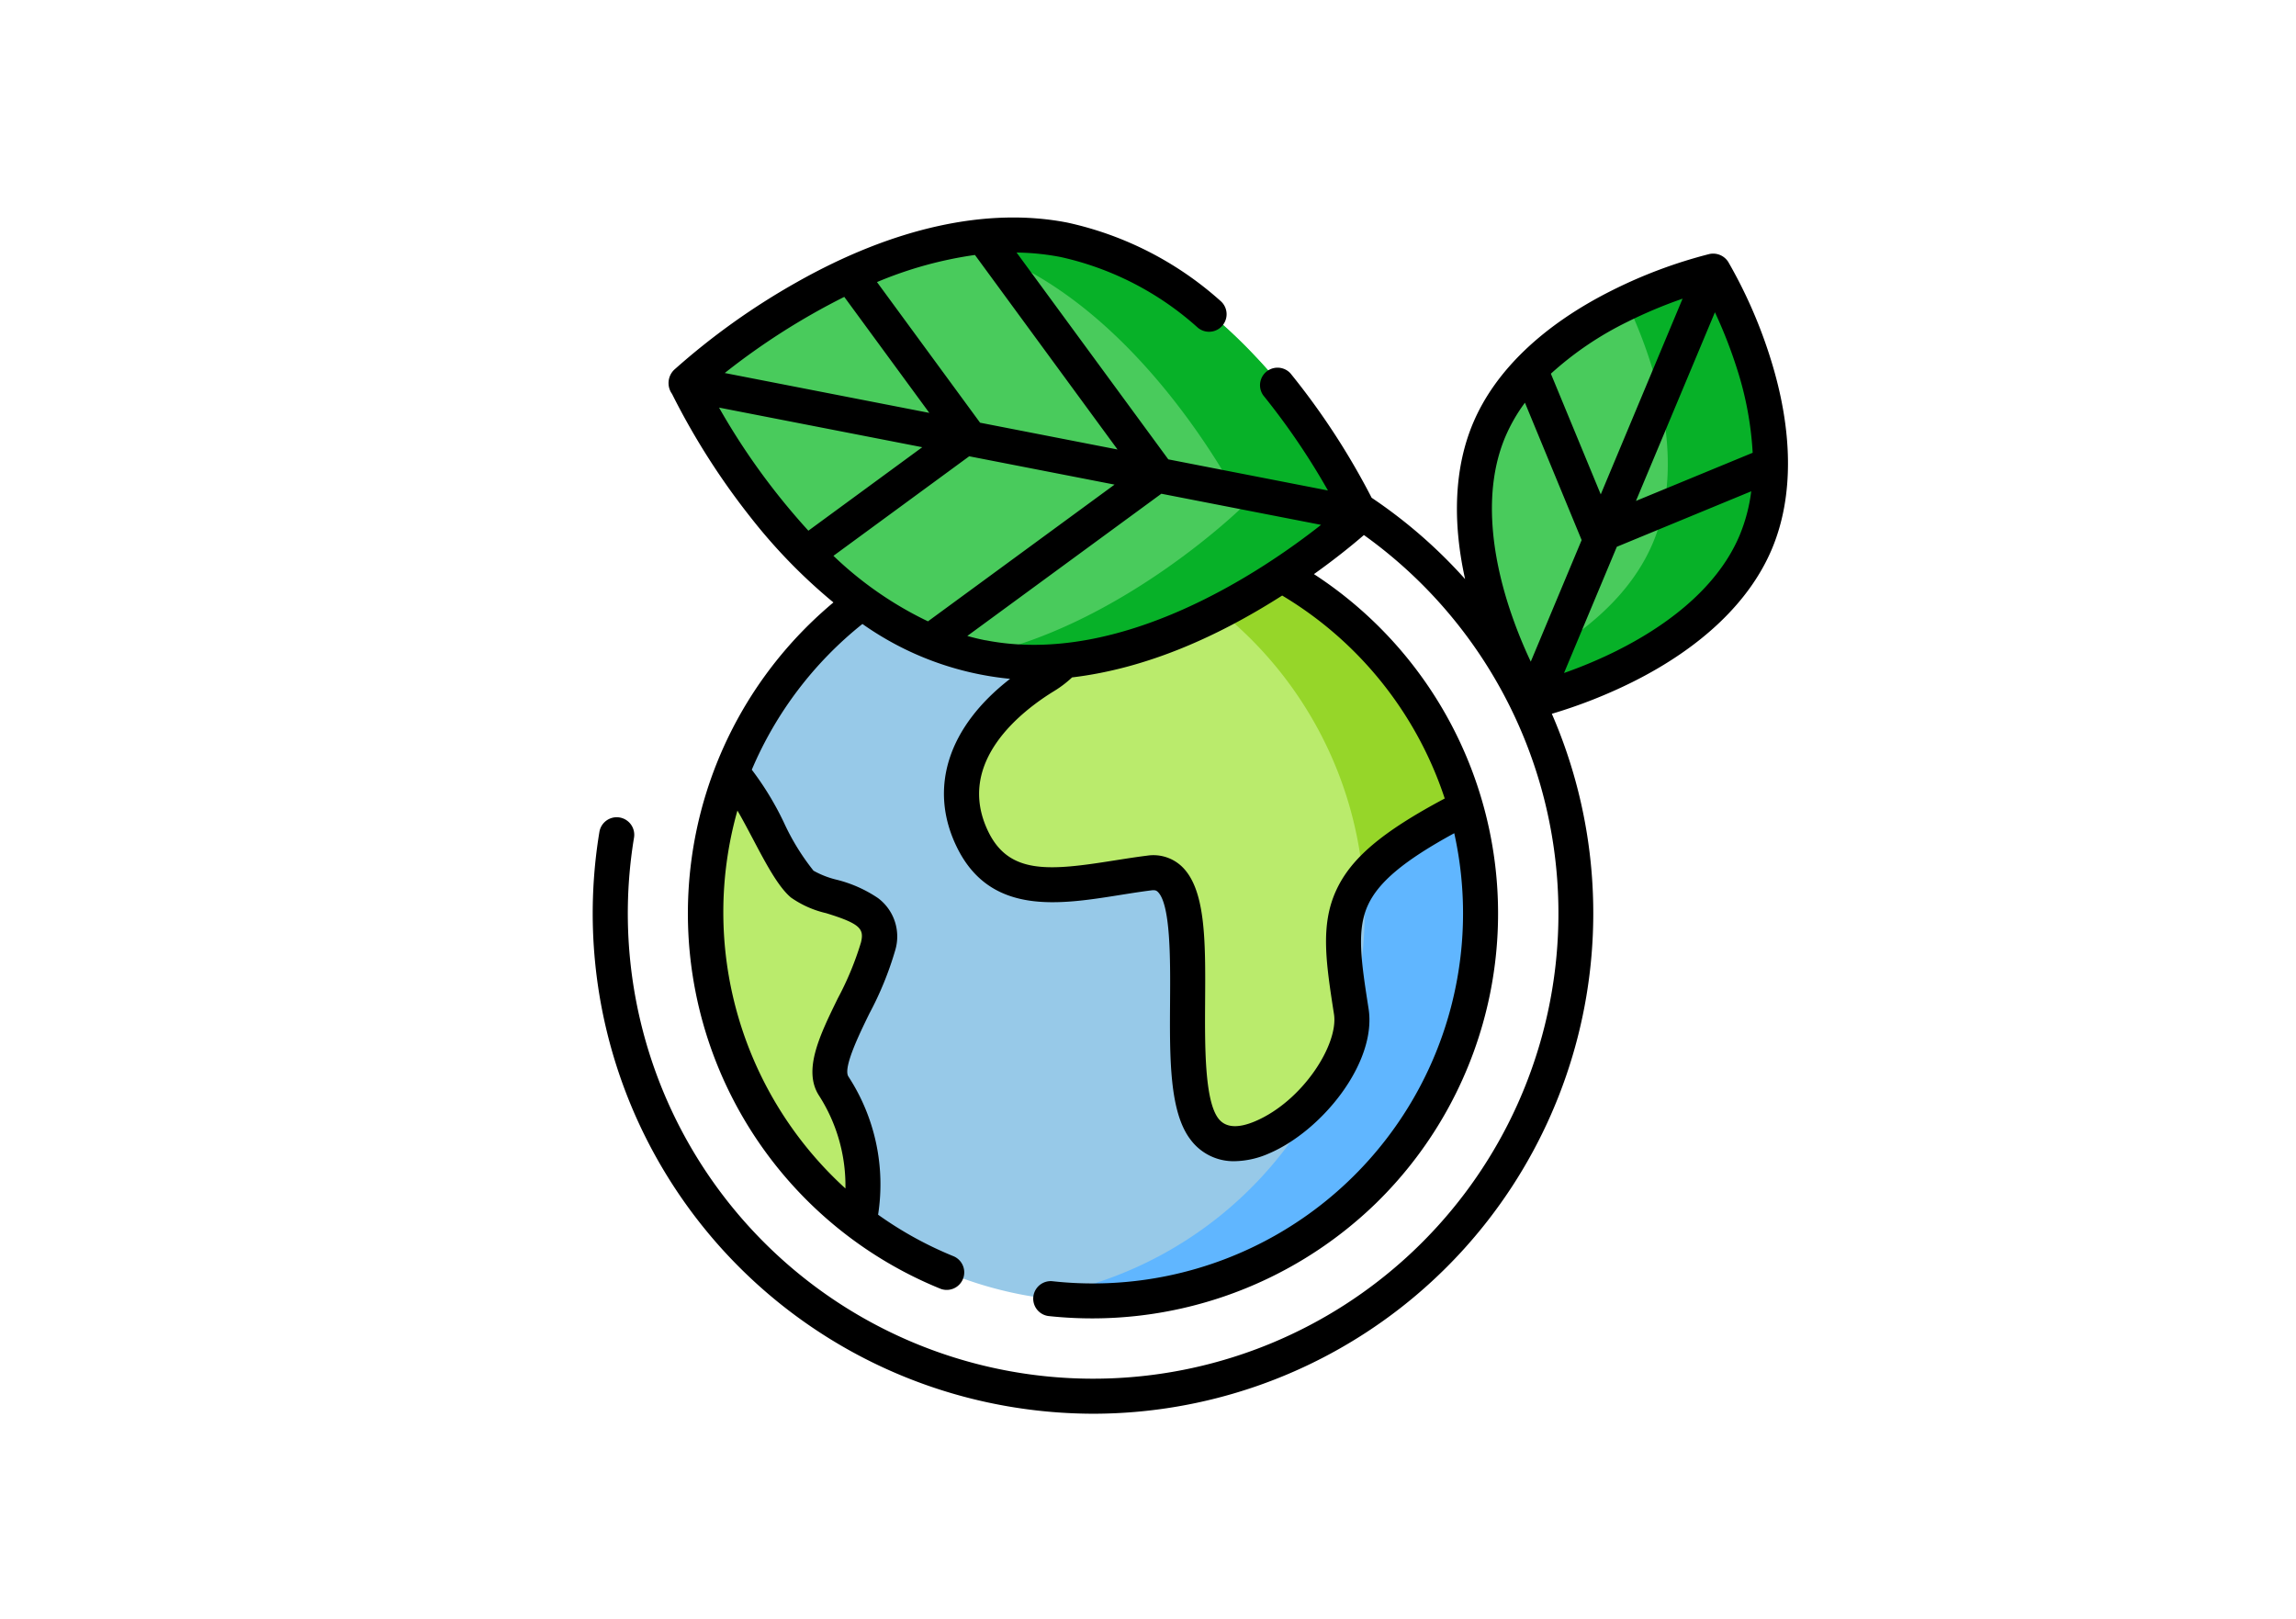 <svg xmlns="http://www.w3.org/2000/svg" xmlns:xlink="http://www.w3.org/1999/xlink" width="190" height="134" viewBox="0 0 190 134">
  <defs>
    <clipPath id="clip-path">
      <rect id="Rectángulo_34477" data-name="Rectángulo 34477" width="99" height="99" transform="translate(229 5031)" fill="#01f6ff" stroke="#707070" stroke-width="1"/>
    </clipPath>
  </defs>
  <g id="Grupo_86287" data-name="Grupo 86287" transform="translate(-180 -1516)">
    <g id="Grupo_84083" data-name="Grupo 84083" transform="translate(0 -3497)">
      <rect id="Rectángulo_33791" data-name="Rectángulo 33791" width="190" height="134" transform="translate(180 5013)" fill="#fff"/>
      <g id="Enmascarar_grupo_124" data-name="Enmascarar grupo 124" clip-path="url(#clip-path)">
        <g id="el-planeta-tierra" transform="translate(229.039 5031)">
          <path id="Trazado_120030" data-name="Trazado 120030" d="M73.554,57.616a32.014,32.014,0,1,0-32.015,32.1A32.057,32.057,0,0,0,73.554,57.616Zm0,0" fill="#97c9e8"/>
          <path id="Trazado_120031" data-name="Trazado 120031" d="M41.539,25.517a32.188,32.188,0,0,0-4.834.364,32.117,32.117,0,0,1,0,63.47,32.094,32.094,0,1,0,4.834-63.835Zm0,0" fill="#60b6ff"/>
          <g id="Grupo_84991" data-name="Grupo 84991">
            <path id="Trazado_120032" data-name="Trazado 120032" d="M37.378,37.991c-4.931,3.09-8.63,8.035-5.856,13.6s8.938,3.4,14.641,2.627,1.387,16.843,4.777,21.17,12.945-4.327,12.021-9.89c-1.369-8.236-1.849-11.126,9.247-17l.03-.011A32.05,32.05,0,0,0,43.545,25.581l0,.048S42.31,34.9,37.378,37.991Zm0,0" fill="#baeb6c"/>
            <path id="Trazado_120033" data-name="Trazado 120033" d="M61.6,32.6l.006,0Zm0,0" fill="#baeb6c"/>
            <path id="Trazado_120034" data-name="Trazado 120034" d="M65.512,36.344l0,0Zm0,0" fill="#baeb6c"/>
            <path id="Trazado_120035" data-name="Trazado 120035" d="M20.272,72.141c-1.481-2.258,2.619-7.571,3.545-11.589s-4.624-3.709-6.319-5.1-4.007-7.417-5.7-8.808l-.271-.215A32.19,32.19,0,0,0,22.573,83.476l.01-.673a14.776,14.776,0,0,0-2.311-10.663Zm0,0" fill="#baeb6c"/>
            <path id="Trazado_120036" data-name="Trazado 120036" d="M62.961,65.5c-.007-.04-.014-.079-.02-.12a31.947,31.947,0,0,1-2.66,7.046c1.822-2.149,3.039-4.77,2.68-6.926Zm0,0" fill="#baeb6c"/>
          </g>
          <path id="Trazado_120037" data-name="Trazado 120037" d="M43.544,25.581l0,.048s-.1.774-.368,1.948a32.112,32.112,0,0,1,20.576,27.09c1.415-1.935,4-3.811,8.457-6.169l.03-.011A32.052,32.052,0,0,0,43.545,25.581Zm0,0" fill="#96d629"/>
          <path id="Trazado_120038" data-name="Trazado 120038" d="M32.692,36.533C17.21,33.906,7.606,14.414,7.606,14.414S23.1-.82,38.584,1.806,63.67,23.925,63.67,23.925,48.173,39.159,32.692,36.533Zm0,0" fill="#49cb5c"/>
          <path id="Trazado_120039" data-name="Trazado 120039" d="M38.584,1.807a24.034,24.034,0,0,0-8.761.22c14.834,3.331,23.985,21.9,23.985,21.9S43.664,33.9,31.591,36.312c.364.082.73.157,1.1.221C48.173,39.159,63.67,23.925,63.67,23.925S54.066,4.433,38.585,1.807Zm0,0" fill="#07b128"/>
          <path id="Trazado_120040" data-name="Trazado 120040" d="M74.2,17.612C78.353,7.785,92.742,4.476,92.742,4.476s7.657,12.625,3.5,22.452S77.7,40.064,77.7,40.064,70.047,27.44,74.2,17.612Zm0,0" fill="#49cb5c"/>
          <path id="Trazado_120041" data-name="Trazado 120041" d="M92.743,4.476A38.5,38.5,0,0,0,85.6,7.083c1.987,4.211,5.138,12.756,2.142,19.846-2.173,5.141-7.147,8.5-11.4,10.53.767,1.625,1.362,2.606,1.362,2.606s14.39-3.308,18.543-13.136-3.5-22.452-3.5-22.452Zm0,0" fill="#07b128"/>
          <path id="Trazado_120042" data-name="Trazado 120042" d="M97.434,11.538a39.831,39.831,0,0,0-3.451-7.854,1.479,1.479,0,0,0-1.565-.661,39.867,39.867,0,0,0-8.037,3c-5.7,2.846-9.682,6.645-11.517,10.986-1.527,3.614-1.746,8.034-.663,12.915a41.138,41.138,0,0,0-7.733-6.73,59.9,59.9,0,0,0-6.721-10.3A1.451,1.451,0,0,0,55.5,14.721a58.02,58.02,0,0,1,5.351,7.871l-13.21-2.575L35.086,2.9a20.5,20.5,0,0,1,3.659.374A25.041,25.041,0,0,1,50.073,9.11,1.451,1.451,0,0,0,51.955,6.9,27.9,27.9,0,0,0,39.3.424c-6.645-1.3-14.4.406-22.415,4.938A57.872,57.872,0,0,0,6.746,12.606,1.535,1.535,0,0,0,6.573,14.6a59.182,59.182,0,0,0,6.5,10.21,45.354,45.354,0,0,0,6.856,7.047q-1.013.849-1.969,1.781A33.528,33.528,0,0,0,28.812,88.667,1.451,1.451,0,0,0,29.9,85.979a30.617,30.617,0,0,1-6.274-3.451A16.34,16.34,0,0,0,21.167,71.09c-.46-.716.915-3.528,1.736-5.208a27.235,27.235,0,0,0,2.13-5.206,3.969,3.969,0,0,0-1.411-4.348A10.7,10.7,0,0,0,20.174,54.8a7.405,7.405,0,0,1-1.894-.742,19.3,19.3,0,0,1-2.456-4,24.807,24.807,0,0,0-2.65-4.357,30.84,30.84,0,0,1,9.155-12.062,25.361,25.361,0,0,0,12.22,4.541c-5.126,3.971-6.783,9.043-4.413,13.914,2.767,5.688,8.463,4.78,13.489,3.979.869-.139,1.769-.282,2.631-.39.323-.041.421.048.486.1,1.1.979,1.068,5.654,1.045,9.068-.032,4.722-.063,9.182,1.7,11.472A4.427,4.427,0,0,0,53.124,78.1a7.315,7.315,0,0,0,2.863-.647c4.374-1.873,8.921-7.511,8.228-11.972-.607-3.9-1.008-6.476-.062-8.553.875-1.922,2.988-3.7,7.151-5.972a30.625,30.625,0,0,1-33.28,37.074,1.451,1.451,0,0,0-.317,2.883,33.71,33.71,0,0,0,27.145-9.357,33.506,33.506,0,0,0-5.159-52.042c1.916-1.366,3.344-2.548,4.135-3.234a38.506,38.506,0,1,1-60.4,25.043A1.451,1.451,0,0,0,.563,50.85a41.395,41.395,0,0,0,34.1,47.588A41.92,41.92,0,0,0,41.5,99,41.422,41.422,0,0,0,79.379,41.073a41.742,41.742,0,0,0,6.687-2.634c5.7-2.846,9.682-6.645,11.516-10.986s1.784-9.845-.148-15.915ZM13.258,51.416c1.079,2.046,2.1,3.98,3.16,4.866a8.31,8.31,0,0,0,2.9,1.289c2.835.872,3.164,1.3,2.892,2.42A25.329,25.329,0,0,1,20.3,64.608c-1.5,3.064-2.912,5.958-1.572,8.049a13.792,13.792,0,0,1,2.195,7.7,30.911,30.911,0,0,1-8.938-31.275c.427.731.875,1.581,1.276,2.34Zm70.169-28.5L79.3,12.927a27.144,27.144,0,0,1,6.314-4.281A38.749,38.749,0,0,1,90.2,6.717ZM92.875,7.842a38.771,38.771,0,0,1,1.814,4.637A27.725,27.725,0,0,1,96,19.471l-9.659,3.985Zm-17.34,10.3a13.78,13.78,0,0,1,1.619-2.815l4.692,11.369L77.636,36.759a38.58,38.58,0,0,1-1.879-4.776c-1.186-3.749-2.187-9.2-.221-13.846Zm9.291,17.678a38.572,38.572,0,0,1-4.438,1.878l4.369-10.446L95.88,22.659a14.007,14.007,0,0,1-.97,3.666c-1.965,4.65-6.567,7.728-10.083,9.491Zm-52.3-.826c-.513-.1-1.018-.223-1.517-.363L47.066,22.861l13.216,2.576c-4.814,3.793-16.532,11.75-27.751,9.552Zm-14.67-9.074a56.47,56.47,0,0,1-7.394-10.188l16.819,3.279Zm2.971-19.35,7.037,9.6-16.928-3.3a57.135,57.135,0,0,1,9.891-6.3ZM32.065,16.983,23.534,5.345A32.622,32.622,0,0,1,31.64,3.1l11.8,16.1Zm-.9,2.779,12.028,2.344L27.753,33.422A30,30,0,0,1,19.93,28ZM70.516,48.083c-5.228,2.786-7.789,4.974-9,7.643-1.3,2.866-.826,5.942-.165,10.2.39,2.511-2.593,7.185-6.5,8.86-1.446.619-2.477.546-3.064-.218-1.153-1.5-1.121-6.039-1.1-9.685.034-5.046.064-9.4-2.017-11.255a3.419,3.419,0,0,0-2.77-.816c-.912.113-1.837.261-2.73.4-5.331.85-8.686,1.19-10.424-2.383-2.816-5.787,2.885-10.074,5.465-11.648a9.182,9.182,0,0,0,1.467-1.119c6.239-.745,12.134-3.422,17.387-6.775A30.783,30.783,0,0,1,70.516,48.083Zm0,0"/>
        </g>
      </g>
    </g>
  </g>
</svg>
